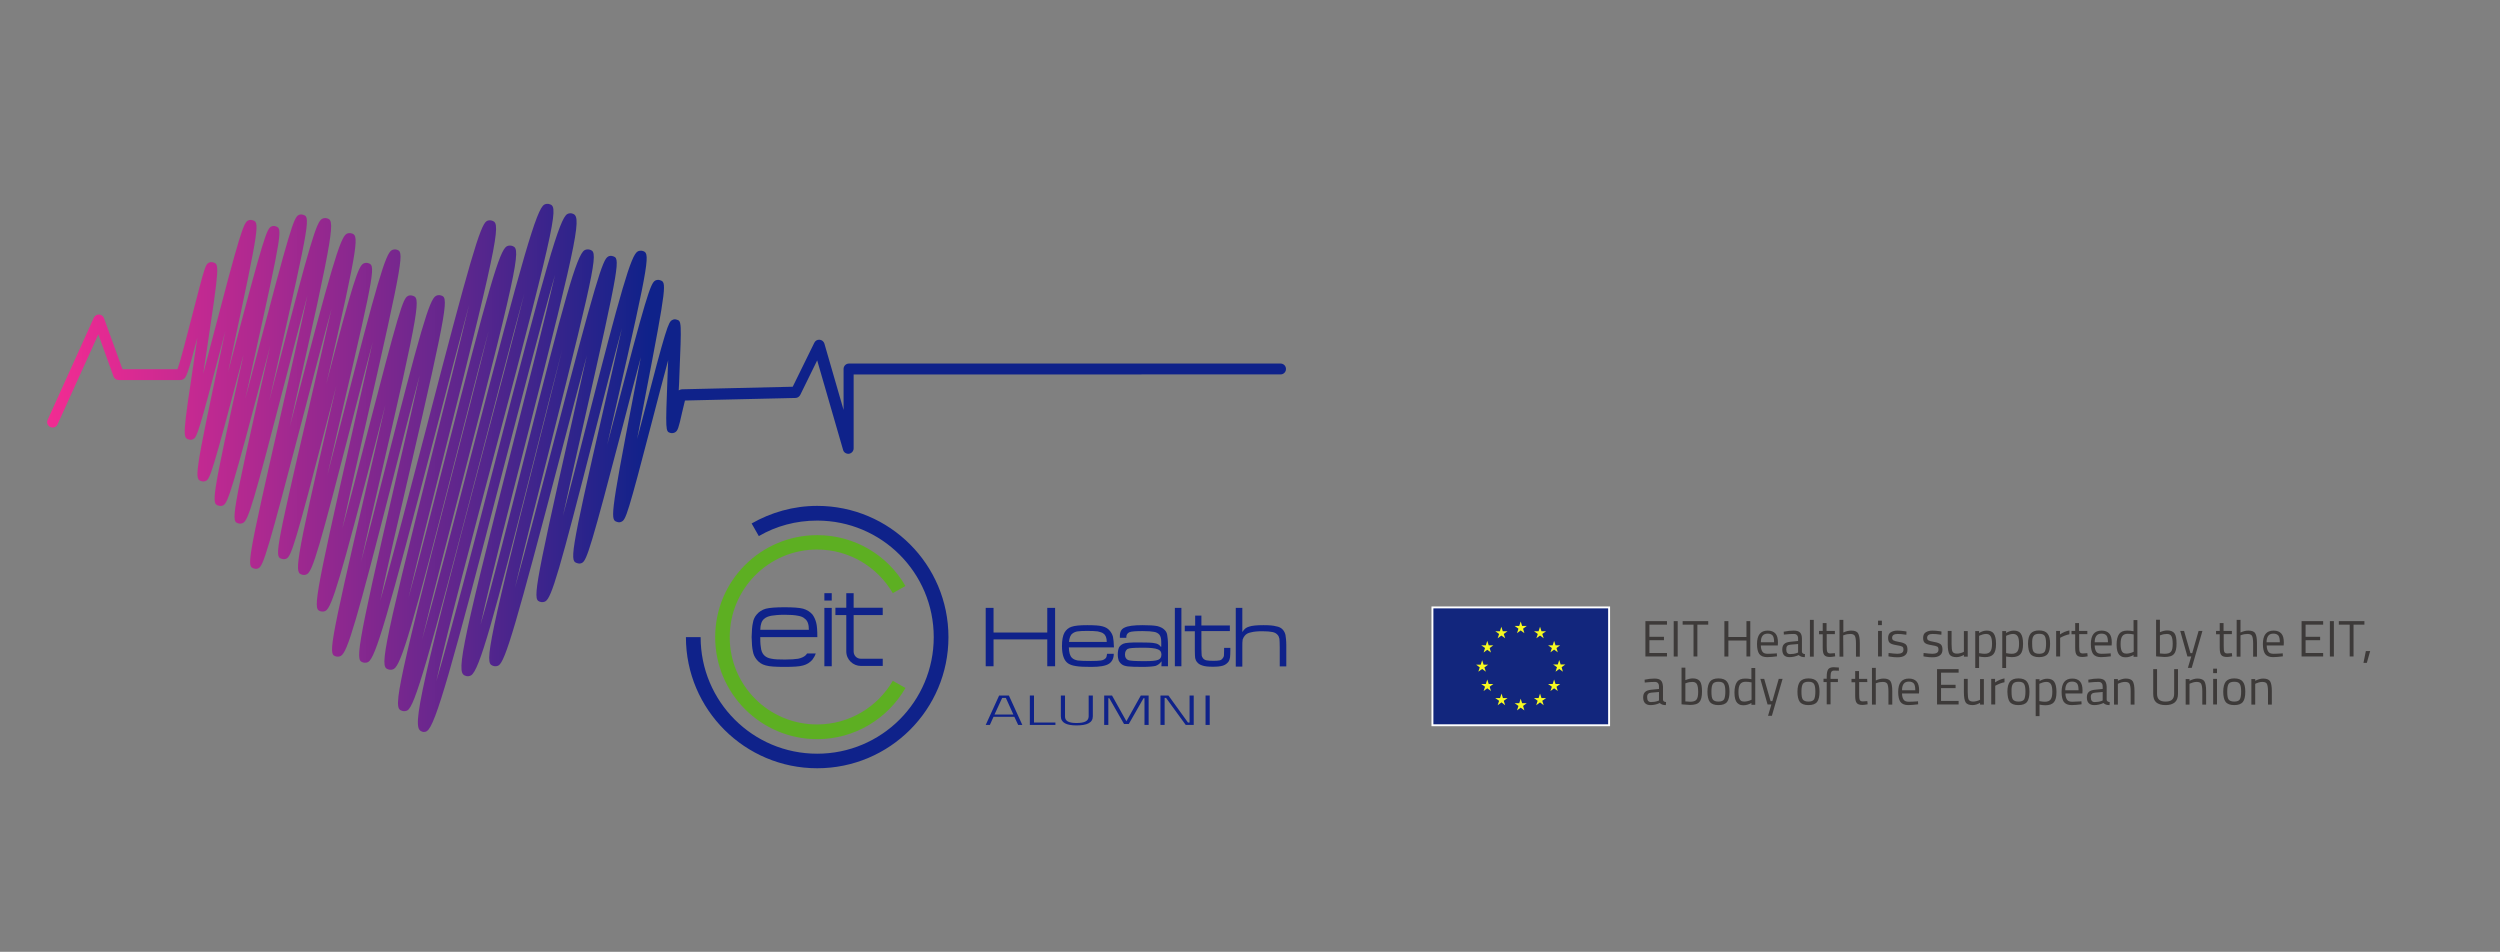 <?xml version="1.0" encoding="utf-8"?>
<!-- Generator: Adobe Illustrator 22.1.0, SVG Export Plug-In . SVG Version: 6.00 Build 0)  -->
<svg version="1.1" id="Ebene_1" xmlns="http://www.w3.org/2000/svg" xmlns:xlink="http://www.w3.org/1999/xlink" x="0px" y="0px"
	 viewBox="0 0 1563.6 595.3" style="enable-background:new 0 0 1563.6 595.3;" xml:space="preserve">
<rect x="0" y="0" width="1563.6" height="595.3" fill="#808080" stroke="none"/>
<style type="text/css">
	.st0{fill:#0F228A;}
	.st1{fill:#5DAF22;}
	.st2{fill:url(#SVGID_1_);}
	.st3{fill:#12267D;}
	.st4{fill:none;stroke:#FFFFFF;stroke-width:1.196;stroke-miterlimit:10;}
	.st5{fill:#F7FA20;}
	.st6{fill:#3D3A39;}
</style>
<g>
	<rect x="515.6" y="371" class="st0" width="4.6" height="4.6"/>
	<rect x="515.6" y="380.2" class="st0" width="4.6" height="36.5"/>
	<path class="st0" d="M529.3,371h4.6v9.1h18.2v4.6h-18.2v22.7c0,2.7,2,4.6,4.5,4.6h13.7v4.5h-13.7c-4.7,0-9.1-3.8-9.1-9.1v-22.7
		h-6.8v-4.6h6.8V371"/>
	<path class="st0" d="M505.9,393.9h-30.4c0.1-3.4,0.9-5.7,2.5-6.9c1-0.9,2.4-1.5,4.4-1.9c1.9-0.3,4.6-0.6,8.3-0.6
		c3.6,0,6.4,0.2,8.3,0.6c1.9,0.3,3.4,0.9,4.4,1.9C505.1,388.2,505.9,390.5,505.9,393.9 M475.5,398.5h35.7c0-4.1-0.2-7.1-0.7-9
		c-0.5-2-1.3-3.7-2.4-5.2c-1.5-1.7-3.4-2.9-5.8-3.6c-2.3-0.6-6.2-0.9-11.6-0.9c-5.4,0-9.3,0.3-11.7,0.9c-2.4,0.7-4.3,1.9-5.7,3.6
		c-1.3,1.5-2.1,3.2-2.4,5.2c-0.5,2-0.7,5-0.8,9c0.1,4.1,0.3,6.9,0.8,8.9c0.3,2,1.2,3.7,2.4,5.2c1.4,1.7,3.2,3,5.7,3.6
		c2.4,0.7,6.3,0.9,11.7,0.9c5.3,0,9.3-0.2,11.6-0.9c2.4-0.6,4.3-1.9,5.8-3.6c0.9-1.2,1.6-2.4,2.1-3.9h-5.4c-0.3,0.5-0.7,0.9-1.2,1.4
		c-1,0.8-2.5,1.5-4.4,1.9c-2,0.3-4.7,0.5-8.3,0.5c-3.7,0-6.5-0.1-8.3-0.5c-2-0.3-3.4-1-4.4-1.9c-1.4-1.2-2.2-3.1-2.4-5.8
		C475.5,402.4,475.5,400.5,475.5,398.5z"/>
	<path class="st0" d="M511.1,480.5c45.3,0,82.1-36.7,82.1-82c0-45.4-36.8-82.1-82.1-82.1c-14.9,0-28.9,4.1-41,11l4.5,7.9
		c10.8-6.3,23.2-9.7,36.5-9.7c40.3,0,72.9,32.6,72.9,72.9c0,40.3-32.7,72.9-72.9,72.9c-40.3,0-72.9-32.6-72.9-72.9H429
		C429,443.8,465.9,480.5,511.1,480.5"/>
	<path class="st1" d="M511.1,462.3c23.6,0,44.2-12.9,55.2-32l-7.9-4.5c-9.5,16.3-27.1,27.3-47.4,27.3c-30.2,0-54.6-24.4-54.6-54.6
		c0-30.2,24.4-54.8,54.6-54.8c20.3,0,37.9,11,47.4,27.3l7.9-4.5c-11-19.1-31.6-31.8-55.2-31.8c-35.2,0-63.8,28.5-63.8,63.8
		C447.3,433.7,475.9,462.3,511.1,462.3"/>
	<g>
		<path class="st0" d="M616.5,416.7h4.9v-16.8h33.6v16.8h4.9v-36.5h-4.9v15.4h-33.6v-15.4h-4.9V416.7 M692.4,408.9h4.2
			c0,3-1.2,5.1-3.1,6.3c-2.1,1.3-5.7,1.9-10.9,1.9c-4.2,0-7.4-0.1-9.6-0.5c-2.2-0.3-3.8-0.9-5-1.7c-2.5-1.7-3.8-5.3-3.8-10.8
			c0-3.7,0.5-6.6,1.6-8.5c1-1.7,2.5-3,4.4-3.6c2-0.7,5.2-1,9.8-1c4.4,0,7.5,0.2,9.4,0.7c2,0.5,3.6,1.4,4.7,2.8c0.9,1,1.6,2.3,2,3.8
			c0.3,1.4,0.5,3.7,0.6,6.6h-28.2c0.1,3.2,0.7,5.3,1.9,6.5c0.8,0.8,2,1.4,3.7,1.7c1.6,0.2,4.4,0.3,8.2,0.3c2.9,0,5-0.1,6.3-0.3
			c1.4-0.2,2.3-0.8,3-1.5C692,411.1,692.3,410.2,692.4,408.9z M692.2,401.5c0-2.4-0.6-4.2-2-5.2c-0.8-0.7-2-1-3.6-1.4
			c-1.5-0.2-3.7-0.3-6.7-0.3c-2.7,0-4.6,0.1-6,0.3c-1.3,0.2-2.3,0.7-3.1,1.3c-1.3,0.9-2,2.8-2.2,5.3H692.2z M704.6,398.9h-4.2
			c0-0.5,0-0.8,0-1c0-2.7,0.9-4.5,3-5.4c2-1,5.7-1.5,11.2-1.5c4.3,0,7.4,0.2,9.3,0.6c1.8,0.5,3.4,1.2,4.4,2.3
			c0.9,0.8,1.5,1.9,1.7,3.1c0.2,1.2,0.5,3.4,0.5,6.4v13.3h-4.1l0.1-2.9h-0.2c-1,1.4-2.2,2.2-3.6,2.7c-1.4,0.3-4.1,0.6-7.9,0.6
			c-4.5,0-7.5-0.1-9.3-0.3c-1.7-0.2-3-0.6-3.9-1.3c-0.9-0.7-1.5-1.5-1.9-2.3c-0.3-0.9-0.6-2.2-0.6-3.8c0-1.9,0.3-3.4,0.8-4.5
			c0.6-1,1.4-1.7,2.7-2.3c1.4-0.6,4.5-0.8,9.5-0.8c5.2,0,8.6,0.1,10.2,0.5c1.6,0.2,2.9,1,3.7,2.2h0.3v-2.7c0-2.3-0.3-3.8-1.2-4.9
			c-0.7-0.8-1.9-1.5-3.2-1.7c-1.5-0.3-3.8-0.5-7.2-0.5c-4.3,0-7.1,0.2-8.3,0.7c-1.3,0.6-2,1.6-2,3.4
			C704.6,398.7,704.6,398.8,704.6,398.9z M714.9,405.1c-3.4,0-5.7,0.1-6.9,0.2c-1.3,0.1-2.2,0.3-2.8,0.6c-1,0.7-1.6,1.8-1.6,3.5
			c0,1.7,0.7,2.8,1.9,3.4c1,0.5,4.5,0.7,10.3,0.7c4.3,0,7.1-0.2,8.5-0.8c1.4-0.5,2.1-1.6,2.1-3.4c0-1.6-0.8-2.7-2.3-3.2
			C722.4,405.4,719.4,405.1,714.9,405.1z M734.8,416.7h4.1v-36.5h-4.1V416.7z M747.3,391.3h-6.3v3.5h6.3v12.3c0,2.1,0.1,3.5,0.2,4.5
			c0.2,0.9,0.6,1.9,1.2,2.5c0.7,1,1.9,1.7,3.5,2.2c1.5,0.5,3.6,0.7,6.4,0.7c2.7,0,4.7-0.2,6.3-0.7c1.5-0.5,2.5-1.3,3.4-2.4
			c0.5-0.7,0.8-1.6,1-2.7c0.1-1,0.2-2.4,0.2-4.4v-1.6h-3.9v1.6c0,1.5-0.1,2.7-0.1,3.2c-0.1,0.7-0.3,1.2-0.7,1.6
			c-0.5,0.7-1,1.2-1.9,1.4c-0.8,0.2-2.2,0.3-3.9,0.3c-2,0-3.4-0.1-4.4-0.3c-1-0.2-1.7-0.7-2.2-1.3c-0.5-0.6-0.7-1.2-0.8-1.6
			c-0.1-0.6-0.1-2-0.2-4.4v-11h17.8v-3.5h-17.8v-6.2h-3.9V391.3z M772.9,380.2h4.1v14.9h0.2c0.9-1.6,2.2-2.7,4.1-3.2
			c1.7-0.6,4.7-0.9,8.9-0.9c3.5,0,6.1,0.2,7.9,0.7c1.9,0.3,3.2,1,4.2,2.1c0.8,0.9,1.4,2,1.7,3.4c0.2,1.3,0.5,3.4,0.5,6.4v13.2h-4.1
			v-11.9c0-2.5-0.1-4.4-0.2-5.4c-0.2-1-0.6-1.9-1.2-2.5c-0.7-0.8-1.7-1.4-3.1-1.7c-1.4-0.3-3.5-0.5-6.3-0.5c-3,0-5.4,0.2-7.2,0.7
			c-1.7,0.3-3,1-3.9,2.1c-0.6,0.7-1,1.6-1.3,2.4c-0.2,0.9-0.2,2.7-0.2,5v11.9h-4.1V380.2z"/>
		<g>
			<path class="st0" d="M624.9,435h6.1l8.4,18.4h-2.6l-2.4-5.1h-13l-2.3,5.1h-2.6L624.9,435z M622,446.9h11.8l-4.7-10.4h-2.3
				L622,446.9z"/>
			<path class="st0" d="M644.1,453.4V435h2.6v16.9h13.4v1.5H644.1z"/>
			<path class="st0" d="M673.3,452.2c4.8,0,7.6-1.1,7.6-4.2v-13h2.6v13c0,4.1-3.7,5.7-10.2,5.7c-6.2,0-9.8-1.6-9.8-5.7v-13h2.6v13
				C666,451.1,668.7,452.2,673.3,452.2z"/>
			<path class="st0" d="M690.6,435h4.9l9,16.1l9-16.1h4.9v18.4h-2.6v-16.7h-0.6l-9.2,16.1H703l-9.2-16.1h-0.6v16.7h-2.6V435z"/>
			<path class="st0" d="M725.7,435h5.1l12.2,16.9h1V435h2.6v18.4h-5l-12.3-16.9h-0.9v16.9h-2.6V435z"/>
			<path class="st0" d="M754,435h2.6v18.4H754V435z"/>
		</g>
	</g>
</g>
<g>
	<g>
		<linearGradient id="SVGID_1_" gradientUnits="userSpaceOnUse" x1="29.49" y1="292.751" x2="803.799" y2="292.751">
			<stop  offset="0" style="stop-color:#F22B92"/>
			<stop  offset="5.627251e-02" style="stop-color:#DF2A92"/>
			<stop  offset="0.174" style="stop-color:#AC2990"/>
			<stop  offset="0.341" style="stop-color:#5B268D"/>
			<stop  offset="0.486" style="stop-color:#0F228A"/>
			<stop  offset="1" style="stop-color:#0F228A"/>
		</linearGradient>
		<path class="st2" d="M265.2,457.8c-0.3,0-0.6,0-0.9-0.1c-6.3-1.8-6.2-9.8,38.4-177.6c8.8-33.1,18.2-68.5,25.2-96.4
			c-8.4,30.3-18.6,69.7-27.7,104.6c-32.7,125.6-40.7,153.3-45.4,156c-0.8,0.5-2,0.6-2.9,0.4c-5.6-1.6-7.1-2,30.6-147.3
			c7.8-29.9,16.5-63.6,23.1-90.4c-6.4,23.6-13.8,52.6-20.4,78.4c-27.3,106.7-34.2,130.3-38.9,133c-0.8,0.5-2.1,0.6-3,0.4
			c-5.4-1.6-6.7-1.9,27.9-138.8c7.5-29.6,15.9-62.9,22.2-89.4c-6.4,23.6-14,52.9-21.2,80.5c-29.9,114.9-37.3,140.3-41.9,142.9
			c-0.8,0.5-2,0.6-2.9,0.4c-5-1.4-6-1.7,20.9-117.7c4.7-20.2,9.9-42.5,14.1-61.7c-5.2,19.3-11,42.2-16.2,62.7
			c-23.3,91.2-28.8,110.1-33,112.5c-0.8,0.5-2,0.6-2.9,0.4c-4.8-1.4-5.4-1.5,18.8-105.6c3.9-16.7,8.1-34.8,11.9-51.7
			c-1.9,7.2-3.8,14.6-5.6,21.7C213,361.7,207.6,379.7,203.7,382c-0.8,0.5-2,0.6-2.9,0.4c-4.9-1.4-5.6-1.6,20.4-115.9
			c3.9-17.1,8.1-35.7,11.9-52.6c-4.2,15.7-8.6,32.9-12.7,48.7c-20.6,80.1-24.8,94.5-28.4,96.5c-0.8,0.5-2,0.6-2.8,0.4
			c-4.9-1.4-5.9-1.7,18-104.5c1-4.5,2.1-9,3.1-13.5c-2,7.5-3.9,15.1-5.8,22.3c-19.6,75.8-22.3,83.8-25.2,85.5
			c-0.8,0.4-1.9,0.6-2.8,0.3c-4.7-1.3-5-1.4,16-91.6c4.7-20.4,10.3-44.5,14.8-64.7c-5.8,21.2-12.5,47-18.2,68.9
			c-21.7,83.2-24.4,91.4-27.3,93.1c-0.8,0.5-1.9,0.6-2.8,0.3c-4.7-1.4-5-1.4,16.9-97.6c5.3-23.3,11.6-50.8,16.4-73.4
			c-4.2,15.8-8.9,33.9-13.1,50.3c-20.9,80.9-23.9,90.2-27.1,92.1c-0.8,0.5-2,0.6-2.8,0.4c-4.7-1.3-5.2-1.5,16.7-98
			c1-4.2,1.9-8.6,2.9-12.9c-0.7,2.8-1.5,5.6-2.2,8.4c-21.3,80.9-24.1,89.5-27,91.1c-0.8,0.5-1.9,0.6-2.8,0.3
			c-4.7-1.3-5.2-1.5,14.9-92.1c0.1-0.7,0.3-1.3,0.4-2c-0.2,0.9-0.5,1.8-0.7,2.6c-18.8,71.5-20.2,74.5-22.6,75.9
			c-0.8,0.4-1.8,0.6-2.7,0.3c-4.6-1.3-5.1-1.5,12.6-84c0.7-3.2,1.4-6.5,2.1-9.9c-0.4,1.7-0.9,3.4-1.3,5
			c-15.4,58.9-16.4,61.2-18.7,62.5c-0.8,0.5-1.8,0.6-2.7,0.3c-4-1.2-4.2-1.2,4-55.4c0.4-2.7,0.8-5.4,1.2-8.2
			c-6.1,23.5-7,24.8-8.8,25.9c-0.5,0.3-1.2,0.5-1.8,0.5v0H74.2c-1.4,0-2.7-0.9-3.2-2.2l-9.5-26.4L36,265.4c-0.8,1.7-2.8,2.5-4.5,1.7
			c-1.7-0.8-2.5-2.8-1.7-4.5l28.9-63.9c0.6-1.3,1.9-2,3.2-2c1.4,0.1,2.6,0.9,3.1,2.2l11.6,32H111c1.9-5.1,6.1-21.6,9.3-34
			c8-31.3,8.3-31.4,10.2-32.5c0.8-0.5,1.8-0.6,2.7-0.3c4,1.1,4.2,1.2-4.1,56.5c-0.6,4.2-1.3,8.7-2,13.1c2-7.7,4.2-15.8,6.1-23.3
			c16.7-64,19.1-70.9,21.8-72.4c0.8-0.5,1.9-0.6,2.8-0.3c4.5,1.3,4.9,1.4-12.1,80.8c-1,4.6-2,9.3-3,14c0.8-3.2,1.7-6.3,2.5-9.4
			c20-76,21.7-79.8,24.3-81.3c0.8-0.5,1.9-0.6,2.7-0.3c4.5,1.3,4.8,1.4-13.5,84.1c-1.7,7.6-3.5,15.6-5.2,23.5
			c2.3-8.8,4.7-17.7,6.9-26.1c20.8-79,23.3-86.8,26.2-88.4c0.8-0.5,1.9-0.6,2.8-0.3c4.6,1.3,5.1,1.5-16.5,96.6
			c-1.5,6.5-3,13.2-4.5,19.9c1.5-6,3.1-11.9,4.5-17.6c21.4-82.8,25.1-94.4,28.5-96.3c0.8-0.5,2-0.6,2.9-0.4c5,1.4,6.2,1.8-21.4,123
			c-0.5,2.4-1.1,4.8-1.6,7.2c0.5-2.1,1.1-4.2,1.6-6.2c24.2-92.8,29.9-112,33.8-114.2c0.8-0.5,2-0.6,2.9-0.4
			c4.7,1.3,5.9,1.7-15.5,94.2c16.6-63.7,20-73.4,23.1-75.2c0.8-0.5,2-0.6,2.8-0.4c4.8,1.4,5.3,1.5-15.8,91.9
			c-3.1,13.1-6.3,27.2-9.4,40.6c3.1-12,6.3-24.5,9.4-36.2c21.8-84.6,26.9-102.1,30.8-104.3c0.8-0.5,2-0.6,2.9-0.4
			c4.8,1.4,5.4,1.6-19.7,111.7c-4.7,20.5-9.9,43.3-14.1,62.8c4.9-18.3,10.4-39.3,15-57.3c20.4-78.7,22.9-86.5,25.9-88.1
			c0.8-0.5,1.9-0.6,2.8-0.3c5.1,1.4,6.1,1.8-21.7,121.7c-3.5,14.9-7.1,30.5-10.3,44.8c4.7-17.6,9.7-37.3,14.3-55.3
			c23-90,28.4-108.7,32.5-111c0.8-0.5,2-0.6,2.9-0.4c4.9,1.4,5.8,1.7-20.1,113.5c-6,25.8-12.8,55.1-17.5,77.3
			c8-28.3,18.9-69.9,28.3-106.1c27.7-106.7,34.2-128.8,38.2-131.1c0.8-0.5,2-0.6,2.9-0.4c5.5,1.6,7,2-28.9,143.7
			c-7.8,30.9-16.7,66-22.9,92.3c7.1-25.7,15.9-60,23.6-90.3c26.6-103.9,33.3-126.9,37.8-129.5c0.8-0.5,2.1-0.6,3-0.4
			c5.5,1.6,7,2-30.2,145.2c-8.8,34-18.9,72.8-25.7,101.1c8.7-30.9,20.2-75,30.2-113.6c33.2-127.5,41.4-155.6,46.2-158.4
			c0.8-0.5,2.1-0.6,2.9-0.4c5.6,1.6,6.9,2-33.5,154c-13.5,50.9-29.4,110.5-36.9,144.4c9.3-31.6,23.6-86.5,35.8-133.5
			c33.1-127.7,41.3-155.9,46.1-158.6c0.8-0.5,2.1-0.6,2.9-0.4c5.9,1.7,5.9,6.8-29.1,143.8c-10,39.2-21.7,84.8-28,113.3
			c7.7-26.6,18.4-68.9,27.6-105.4c24.6-97.2,32.5-125.9,37.4-128.7c0.8-0.5,2.1-0.6,3-0.4c5.2,1.5,6.2,1.8-25,125
			c-7.3,28.7-15.5,61-21.5,86.4c7.1-25.5,15.7-58.4,23.3-87.6c27.6-105.5,31.5-117.5,34.9-119.4c0.8-0.5,1.9-0.6,2.8-0.3
			c4.8,1.4,5.3,1.5-18.2,105.2c-4.2,18.6-8.9,39.1-12.8,57.2c4.5-16.9,9.3-35.9,13.8-53.3c22.9-89.7,28.8-109.6,32.9-112
			c0.8-0.5,2.1-0.6,2.9-0.4c4.8,1.4,5.6,1.6-16.7,98.5c-1.7,7.4-3.5,15-5.2,22.7c1.3-5,2.6-9.9,3.9-14.7
			c20.4-77.9,23.1-86.2,26.1-87.9c0.8-0.4,1.9-0.6,2.8-0.3c4.4,1.3,4.7,1.4-9.2,73.7c-1.6,8.3-3.3,17.1-4.9,25.6
			c1.1-4.4,2.3-8.7,3.4-12.9c14.9-57.3,16.1-60.1,18.5-61.4c0.8-0.5,1.9-0.6,2.7-0.3c3.2,0.9,3.2,0.9,1.8,35.3c-0.1,2.9-0.2,6-0.4,9
			c0.1-0.1,0.2-0.2,0.4-0.2c0.5-0.3,1.1-0.5,1.7-0.5v0l69.2-1.6l13.5-27.5c0.6-1.3,1.9-2,3.3-1.9c1.4,0.1,2.6,1.1,3,2.4l12,41.5
			v-25.6c0-1.9,1.5-3.4,3.4-3.4h269.9c1.9,0,3.4,1.5,3.4,3.4s-1.5,3.4-3.4,3.4H533.9v46.2c0,1.7-1.2,3.1-2.9,3.4
			c-1.6,0.2-3.3-0.8-3.7-2.4l-16.2-56L500.5,247c-0.6,1.1-1.7,1.9-3,1.9l-69.1,1.6c-0.5,1.9-1.3,5.2-1.8,7.5
			c-2.2,9.9-2.7,11.4-4.4,12.4c-0.8,0.5-1.9,0.6-2.8,0.4c-3.2-0.9-3.2-0.9-1.9-35.6c0.1-3.2,0.3-6.6,0.4-9.9
			c-3.1,11.3-6.8,25.6-10.1,38.3c-15.2,58.5-16.4,61.2-18.9,62.6c-0.8,0.5-1.9,0.6-2.7,0.3c-4.4-1.3-5-1.4,9.9-78.7
			c1.5-7.9,3.1-16.3,4.7-24.4c-3.6,13.4-7.5,28.3-11,41.9c-20.1,76.9-22.8,85.1-25.7,86.7c-0.8,0.5-1.9,0.6-2.8,0.3
			c-4.9-1.4-5.6-1.6,16.6-98.3c3.6-15.8,7.6-33.1,11-48.5c-5.4,20-11.5,44-17,65.5c-22,86.2-26.9,102.9-30.8,105.1
			c-0.8,0.5-2,0.6-2.9,0.4c-4.9-1.4-5.6-1.6,19.5-112.6c3-13.4,6.3-27.9,9.3-41.5c-5,18.5-10.4,39.5-15.7,59.4
			c-28.6,109.4-35.3,132-39.5,134.4c-0.8,0.5-2,0.6-2.9,0.4c-5.4-1.6-6.9-2,27.4-137c5.1-20.3,10.6-41.6,15.2-60.5
			c-5.6,21.3-11.8,45.8-17.4,67.9c-25.5,100.6-34.3,132.4-39.5,135.4c-0.8,0.5-2.2,0.7-3.1,0.4c-5.9-1.7-5.9-7.4,29.8-147.1
			c9-35.3,19.4-75.8,25.8-103.7c-9,31.4-21.6,80.2-32.6,122.3c-32,123.5-42.2,159.9-47.5,162.9C266.7,457.6,265.9,457.8,265.2,457.8
			z M425.3,250.4c0.4,0.1,0.7,0.1,1.1,0.1h-0.1C426,250.6,425.6,250.5,425.3,250.4z M425.3,250.4
			C425.3,250.4,425.3,250.4,425.3,250.4C425.3,250.4,425.3,250.4,425.3,250.4z M113.2,231c0.2,0,0.5,0.1,0.7,0.1
			C113.6,231,113.4,231,113.2,231z"/>
	</g>
</g>
<g>
	<rect x="895.9" y="379.9" class="st3" width="110.5" height="73.7"/>
</g>
<rect x="895.9" y="379.9" class="st4" width="110.5" height="73.7"/>
<g>
	<polygon class="st5" points="948.8,396 951.1,394.3 953.4,396 952.6,393.2 954.9,391.5 952,391.5 951.1,388.7 950.2,391.5 
		947.3,391.5 949.7,393.2 	"/>
	<polygon class="st5" points="936.7,399.2 939,397.5 941.4,399.2 940.5,396.5 942.9,394.8 939.9,394.8 939,392 938.1,394.8 
		935.2,394.8 937.6,396.5 	"/>
	<polygon class="st5" points="930.2,400.8 929.3,403.6 926.4,403.6 928.8,405.3 927.9,408.1 930.2,406.4 932.5,408.1 931.7,405.3 
		934,403.6 931.1,403.6 	"/>
	<polygon class="st5" points="927,418.4 929.3,420.1 928.4,417.4 930.8,415.7 927.9,415.7 927,412.9 926.1,415.7 923.2,415.7 
		925.5,417.4 924.6,420.1 	"/>
	<polygon class="st5" points="931.1,427.8 930.2,425 929.3,427.8 926.4,427.8 928.8,429.5 927.9,432.2 930.2,430.5 932.5,432.2 
		931.7,429.5 934,427.8 	"/>
	<polygon class="st5" points="940,436.6 939.1,433.8 938.2,436.6 935.2,436.6 937.6,438.3 936.7,441.1 939.1,439.3 941.4,441.1 
		940.5,438.3 942.9,436.6 	"/>
	<polygon class="st5" points="952,439.8 951.1,437 950.2,439.8 947.3,439.8 949.7,441.5 948.8,444.3 951.1,442.6 953.4,444.3 
		952.6,441.5 954.9,439.8 	"/>
	<polygon class="st5" points="964.1,436.6 963.2,433.8 962.3,436.6 959.4,436.6 961.7,438.3 960.8,441.1 963.2,439.3 965.5,441.1 
		964.6,438.3 967,436.6 	"/>
	<polygon class="st5" points="972.9,427.8 972,425 971.1,427.8 968.2,427.8 970.6,429.5 969.7,432.2 972,430.5 974.3,432.2 
		973.5,429.5 975.8,427.8 	"/>
	<polygon class="st5" points="979,415.6 976.1,415.6 975.2,412.8 974.3,415.6 971.4,415.6 973.8,417.3 972.9,420.1 975.2,418.4 
		977.5,420.1 976.7,417.3 	"/>
	<polygon class="st5" points="969.7,408 972,406.3 974.3,408 973.5,405.3 975.8,403.6 972.9,403.6 972,400.8 971.1,403.6 
		968.2,403.6 970.6,405.3 	"/>
	<polygon class="st5" points="963.2,392 962.3,394.8 959.4,394.8 961.8,396.5 960.9,399.2 963.2,397.5 965.5,399.2 964.6,396.5 
		967,394.8 964.1,394.8 	"/>
</g>
<path class="st6" d="M1410.5,427.7l0.6-0.3c0.4-0.2,1-0.4,1.7-0.6c0.8-0.2,1.5-0.3,2.2-0.3c1.4,0,2.4,0.4,2.8,1.2
	c0.4,0.8,0.7,2.3,0.7,4.6v8.4h2.4v-8.5c0-2.9-0.4-5-1.1-6.1c-0.7-1.1-2.2-1.7-4.3-1.7c-1.6,0-3.2,0.5-5,1.4v-1.1h-2.4l0,16h2.4
	L1410.5,427.7z M1393.9,427.7c0.6-0.9,1.8-1.3,3.5-1.3c1.7,0,2.8,0.4,3.4,1.3c0.6,0.9,0.9,2.5,0.9,4.8c0,2.3-0.3,4-0.8,4.9
	c-0.6,0.9-1.7,1.4-3.5,1.4c-1.8,0-3-0.5-3.6-1.4c-0.6-0.9-0.8-2.6-0.8-4.9C1393,430.2,1393.3,428.6,1393.9,427.7 M1392,439
	c1,1.3,2.8,2,5.4,2c2.6,0,4.4-0.7,5.4-2c1-1.3,1.5-3.4,1.5-6.4c0-2.9-0.5-5-1.6-6.3c-1-1.3-2.8-2-5.3-2c-2.5,0-4.2,0.7-5.3,2
	c-1,1.3-1.6,3.4-1.6,6.3C1390.5,435.5,1391,437.7,1392,439 M1386.6,418.2h-2.4v2.8h2.4V418.2z M1386.6,424.6h-2.4l0,16h2.4V424.6z
	 M1369.4,427.7l0.6-0.3c0.4-0.2,1-0.4,1.7-0.6c0.8-0.2,1.5-0.3,2.2-0.3c1.4,0,2.4,0.4,2.8,1.2c0.4,0.8,0.7,2.3,0.7,4.6v8.4h2.4v-8.5
	c0-2.9-0.4-5-1.1-6.1c-0.7-1.1-2.2-1.7-4.3-1.7c-1.6,0-3.2,0.5-5,1.4v-1.1h-2.4v16h2.4L1369.4,427.7z M1349.2,418.5h-2.5l0,15.4
	c0,2.5,0.6,4.3,1.9,5.4c1.3,1.1,3.2,1.7,5.8,1.7c2.6,0,4.5-0.6,5.8-1.7c1.3-1.1,2-2.9,2-5.4v-15.4h-2.4V434c0,1.7-0.5,2.9-1.4,3.7
	c-0.9,0.8-2.3,1.1-4.1,1.1c-3.5,0-5.2-1.6-5.2-4.8V418.5z M1324.6,427.7l0.6-0.3c0.4-0.2,1-0.4,1.7-0.6c0.8-0.2,1.5-0.3,2.2-0.3
	c1.4,0,2.4,0.4,2.8,1.2c0.4,0.8,0.7,2.3,0.7,4.6v8.4h2.4v-8.5c0-2.9-0.4-5-1.1-6.1c-0.7-1.1-2.2-1.7-4.3-1.7c-1.6,0-3.2,0.5-5,1.4
	v-1.1h-2.4l0,16h2.4V427.7z M1308.3,434c0.4-0.5,1.1-0.7,2.1-0.8l4.7-0.4l0,5.3l-0.7,0.3c-1.4,0.5-2.8,0.7-4.3,0.7
	c-1.6,0-2.4-1-2.4-2.9C1307.6,435.1,1307.8,434.4,1308.3,434 M1316.3,425.6c-0.8-0.8-2.1-1.2-4-1.2c-1.8,0-3.9,0.2-6.2,0.7l0.1,1.8
	l1-0.1c1.8-0.2,3.6-0.3,5.3-0.3c0.8,0,1.5,0.2,1.9,0.7c0.5,0.5,0.7,1.2,0.7,2.3v1.4l-5,0.5c-1.7,0.2-2.9,0.6-3.7,1.4
	c-0.8,0.7-1.2,1.9-1.2,3.4c0,1.6,0.4,2.8,1.2,3.6c0.8,0.8,1.9,1.2,3.4,1.2c1.9,0,3.8-0.4,5.8-1.3c0.9,0.9,2.1,1.3,3.8,1.3l0.1-1.9
	c-1.2-0.1-1.8-0.6-1.9-1.4l0-8.2C1317.5,427.7,1317.1,426.4,1316.3,425.6 M1291.7,431.7c0-1.9,0.4-3.2,1.1-4.1
	c0.7-0.9,1.8-1.3,3.2-1.3c1.4,0,2.4,0.4,3.1,1.2c0.6,0.8,0.9,2.2,0.9,4.2H1291.7z M1296.1,438.9c-1.6,0-2.7-0.4-3.3-1.3
	c-0.6-0.9-1-2.2-1-3.9h10.6l0.1-1.8c0-2.6-0.5-4.5-1.6-5.7c-1.1-1.2-2.7-1.8-4.8-1.8c-4.5,0-6.7,2.8-6.7,8.4c0,2.8,0.5,4.9,1.4,6.2
	c1,1.3,2.6,2,4.9,2c1.7,0,3.8-0.2,6.2-0.5l-0.1-1.9l-0.9,0.1C1299.3,438.8,1297.6,438.9,1296.1,438.9 M1282.7,427.9
	c0.6,0.9,0.9,2.5,0.9,4.7c0,2.2-0.3,3.8-1,4.8c-0.7,1-1.9,1.5-3.6,1.5c-0.8,0-1.9-0.1-3.5-0.4l0-10.8l0.6-0.3c0.4-0.2,1-0.4,1.7-0.6
	c0.7-0.2,1.4-0.3,2.1-0.3C1281.2,426.5,1282.1,426.9,1282.7,427.9 M1275.6,447.8v-7.1c1.1,0.2,2.3,0.4,3.6,0.4
	c2.5,0,4.3-0.6,5.4-1.9c1.1-1.3,1.6-3.4,1.6-6.4c0-3-0.5-5.1-1.4-6.4c-0.9-1.3-2.4-1.9-4.4-1.9c-1.6,0-3.2,0.5-4.8,1.5v-1.2h-2.4
	l0,23.1H1275.6z M1259,427.7c0.6-0.9,1.8-1.3,3.5-1.3c1.7,0,2.8,0.4,3.4,1.3c0.6,0.9,0.9,2.5,0.9,4.8c0,2.3-0.3,4-0.8,4.9
	c-0.6,0.9-1.7,1.4-3.5,1.4s-3-0.5-3.6-1.4c-0.6-0.9-0.8-2.6-0.8-4.9C1258,430.2,1258.3,428.6,1259,427.7 M1257,439
	c1,1.3,2.8,2,5.4,2c2.6,0,4.4-0.7,5.4-2c1-1.3,1.5-3.4,1.5-6.4c0-2.9-0.5-5-1.6-6.3c-1-1.3-2.8-2-5.3-2c-2.5,0-4.2,0.7-5.3,2
	c-1,1.3-1.6,3.4-1.6,6.3C1255.6,435.5,1256,437.7,1257,439 M1247.9,440.6v-11.7l0.8-0.4c0.5-0.3,1.3-0.6,2.2-1
	c1-0.4,1.9-0.6,2.8-0.8v-2.4c-2.1,0.4-4,1.2-5.9,2.5v-2.2h-2.4l0,16H1247.9z M1238.5,437.6l-0.6,0.3c-0.4,0.2-0.9,0.4-1.7,0.6
	c-0.7,0.2-1.4,0.3-2.1,0.3c-1.4,0-2.3-0.4-2.8-1.2c-0.4-0.8-0.6-2.3-0.6-4.7v-8.3h-2.4v8.4c0,3.1,0.4,5.1,1.1,6.3
	c0.7,1.1,2.2,1.7,4.3,1.7c1.6,0,3.1-0.5,4.7-1.4v1.1h2.4v-16h-2.4V437.6z M1225,440.6v-2.2h-11v-8h9.1v-2.1h-9.1l0-7.6h11v-2.2
	h-13.5v22.1H1225z M1189.6,431.7c0-1.9,0.4-3.2,1.1-4.1c0.7-0.9,1.8-1.3,3.2-1.3c1.4,0,2.4,0.4,3.1,1.2c0.6,0.8,0.9,2.2,0.9,4.2
	H1189.6z M1193.9,438.9c-1.6,0-2.7-0.4-3.3-1.3c-0.6-0.9-1-2.2-1-3.9h10.6l0.1-1.8c0-2.6-0.5-4.5-1.6-5.7c-1.1-1.2-2.7-1.8-4.8-1.8
	c-4.5,0-6.7,2.8-6.7,8.4c0,2.8,0.5,4.9,1.4,6.2c1,1.3,2.6,2,4.9,2c1.7,0,3.8-0.2,6.2-0.5l-0.1-1.9l-0.9,0.1
	C1197.1,438.8,1195.5,438.9,1193.9,438.9 M1173.1,427.4l0.6-0.2c1.3-0.5,2.6-0.7,3.9-0.7c1.4,0,2.3,0.4,2.8,1.2
	c0.4,0.8,0.7,2.3,0.7,4.6v8.4h2.4l0-8.5c0-2.9-0.4-5-1.1-6.1c-0.7-1.1-2.2-1.7-4.3-1.7c-1.6,0-3.2,0.4-4.9,1.2v-7.9h-2.4v23h2.4
	V427.4z M1167.8,424.6h-5.1v-4.9h-2.4v4.9h-2.3v2.1h2.3v8.4c0,2.3,0.3,3.8,1,4.6c0.6,0.8,1.8,1.2,3.5,1.2c0.7,0,1.8-0.1,3.3-0.4
	l-0.2-2l-2.8,0.2c-1,0-1.6-0.3-1.9-0.9c-0.3-0.6-0.4-1.8-0.4-3.6v-7.6h5.1L1167.8,424.6z M1149.5,426.7v-2.1h-4.6v-1.4
	c0-1.5,0.2-2.5,0.5-3c0.3-0.5,0.9-0.8,1.7-0.8c0.8,0,1.8,0,3,0.1l0-2l-3.2-0.2c-1.6,0-2.7,0.4-3.4,1.2c-0.6,0.8-1,2.4-1,4.6v1.4h-2
	v2.1h2v13.9h2.4v-13.9H1149.5z M1127.6,427.7c0.6-0.9,1.8-1.3,3.5-1.3c1.7,0,2.8,0.4,3.4,1.3c0.6,0.9,0.9,2.5,0.9,4.8
	c0,2.3-0.3,4-0.8,4.9c-0.6,0.9-1.7,1.4-3.5,1.4s-3-0.5-3.6-1.4c-0.6-0.9-0.8-2.6-0.8-4.9C1126.7,430.2,1127,428.6,1127.6,427.7
	 M1125.7,439c1,1.3,2.8,2,5.4,2c2.6,0,4.4-0.7,5.4-2c1-1.3,1.5-3.4,1.5-6.4c0-2.9-0.5-5-1.6-6.3c-1-1.3-2.8-2-5.3-2
	c-2.5,0-4.2,0.7-5.3,2c-1,1.3-1.6,3.4-1.6,6.3C1124.2,435.5,1124.7,437.7,1125.7,439 M1105.5,440.6h2.4l-2.1,7.1h2.4l6.7-23.1h-2.4
	l-4,13.9h-1.1l-4-13.9h-2.4L1105.5,440.6z M1088.4,437.8c-0.7-0.9-1.1-2.5-1.1-5c0-2.2,0.3-3.8,1-4.8c0.6-1,1.8-1.6,3.4-1.6
	c1.2,0,2.4,0.1,3.8,0.4v10.8l-0.6,0.3c-0.4,0.2-1,0.4-1.8,0.6c-0.8,0.2-1.4,0.3-2.1,0.3c-0.6,0-1.1-0.1-1.5-0.2
	C1089.1,438.5,1088.7,438.2,1088.4,437.8 M1095.4,417.7l0,7.1c-1.4-0.3-2.7-0.4-3.9-0.4c-2.4,0-4.1,0.7-5.1,2.1
	c-1,1.4-1.6,3.6-1.6,6.7c0,3.1,0.6,5.2,1.7,6.4c0.6,0.6,1.2,0.9,1.8,1.2c0.6,0.2,1.4,0.3,2.2,0.3c1.6,0,3.2-0.5,4.9-1.4v1.1h2.4v-23
	H1095.4z M1071.3,427.7c0.6-0.9,1.8-1.3,3.5-1.3c1.7,0,2.8,0.4,3.4,1.3c0.6,0.9,0.9,2.5,0.9,4.8c0,2.3-0.3,4-0.8,4.9
	c-0.6,0.9-1.7,1.4-3.5,1.4c-1.8,0-3-0.5-3.6-1.4c-0.6-0.9-0.8-2.6-0.8-4.9C1070.4,430.2,1070.7,428.6,1071.3,427.7 M1069.4,439
	c1,1.3,2.8,2,5.4,2c2.6,0,4.4-0.7,5.4-2c1-1.3,1.5-3.4,1.5-6.4c0-2.9-0.5-5-1.6-6.3c-1-1.3-2.8-2-5.3-2c-2.5,0-4.3,0.7-5.3,2
	c-1,1.3-1.6,3.4-1.6,6.3C1067.9,435.5,1068.4,437.7,1069.4,439 M1054.1,438.7v-11.3l0.6-0.2c1.3-0.5,2.6-0.7,3.8-0.7
	c1.4,0,2.3,0.5,2.8,1.4c0.5,0.9,0.8,2.5,0.8,4.8c0,2.3-0.3,3.9-1,4.8c-0.7,1-2.1,1.4-4.1,1.4
	C1056.5,438.8,1055.5,438.8,1054.1,438.7 M1054.1,425.4v-7.8h-2.4v22.9l0.9,0.1c2.1,0.2,3.6,0.3,4.4,0.3c2.9,0,4.9-0.6,5.9-1.9
	c1.1-1.2,1.6-3.4,1.6-6.5s-0.4-5.2-1.3-6.4c-0.9-1.2-2.4-1.8-4.5-1.8C1057.3,424.3,1055.8,424.7,1054.1,425.4 M1030.8,434
	c0.4-0.5,1.1-0.7,2.1-0.8l4.7-0.4v5.3l-0.7,0.3c-1.4,0.5-2.8,0.7-4.3,0.7c-1.6,0-2.4-1-2.4-2.9
	C1030.1,435.1,1030.4,434.4,1030.8,434 M1038.8,425.6c-0.8-0.8-2.1-1.2-4-1.2c-1.8,0-3.9,0.2-6.2,0.7l0.1,1.8l1-0.1
	c1.8-0.2,3.6-0.3,5.3-0.3c0.8,0,1.5,0.2,1.9,0.7c0.5,0.5,0.7,1.2,0.7,2.3v1.4l-5,0.5c-1.7,0.2-2.9,0.6-3.7,1.4
	c-0.8,0.7-1.2,1.9-1.2,3.4c0,1.6,0.4,2.8,1.2,3.6c0.8,0.8,1.9,1.2,3.4,1.2c1.9,0,3.8-0.4,5.8-1.3c0.9,0.9,2.1,1.3,3.8,1.3l0.1-1.9
	c-1.2-0.1-1.8-0.6-1.9-1.4v-8.2C1040,427.7,1039.6,426.4,1038.8,425.6"/>
<path class="st6" d="M1480.3,414.6l2.1-7.4h-2.7l-1.5,7.4H1480.3z M1469.6,390.7l0,19.9h2.4v-19.9h6.8v-2.2h-16v2.2H1469.6z
	 M1459.7,388.5h-2.5l0,22.1h2.5V388.5z M1453,410.6v-2.2h-11l0-8h9.1v-2.1h-9.1v-7.6h11v-2.2h-13.5v22.1L1453,410.6z M1417.6,401.7
	c0-1.9,0.4-3.2,1.1-4.1c0.7-0.9,1.8-1.3,3.2-1.3s2.4,0.4,3.1,1.2c0.6,0.8,0.9,2.2,0.9,4.2H1417.6z M1422,408.9
	c-1.6,0-2.7-0.4-3.3-1.3c-0.6-0.9-1-2.2-1-3.9h10.6l0.1-1.8c0-2.6-0.5-4.5-1.6-5.7c-1.1-1.2-2.7-1.8-4.8-1.8c-4.5,0-6.7,2.8-6.7,8.4
	c0,2.8,0.5,4.9,1.4,6.2c1,1.3,2.6,2,4.9,2c1.7,0,3.8-0.2,6.2-0.5l-0.1-1.9l-0.9,0.1C1425.2,408.8,1423.6,408.9,1422,408.9
	 M1401.2,397.4l0.6-0.2c1.3-0.5,2.6-0.7,3.9-0.7c1.4,0,2.3,0.4,2.8,1.2c0.4,0.8,0.7,2.3,0.7,4.6v8.4h2.4v-8.5c0-2.9-0.4-5-1.1-6.1
	c-0.7-1.2-2.2-1.7-4.3-1.7c-1.6,0-3.2,0.4-4.9,1.2v-7.9h-2.4l0,23h2.4V397.4z M1395.8,394.6h-5.1v-4.9h-2.4v4.9h-2.3v2.1h2.3v8.4
	c0,2.3,0.3,3.8,1,4.6c0.6,0.8,1.8,1.2,3.5,1.2c0.7,0,1.8-0.1,3.3-0.4l-0.2-2l-2.8,0.2c-1,0-1.6-0.3-1.9-0.9
	c-0.3-0.6-0.4-1.8-0.4-3.6v-7.6h5.1V394.6z M1368.1,410.6h2.4l-2.1,7.1h2.4l6.7-23.1h-2.4l-4,13.9h-1.1l-4-13.9h-2.4L1368.1,410.6z
	 M1350.9,408.7v-11.3l0.6-0.2c1.3-0.5,2.6-0.7,3.8-0.7c1.4,0,2.3,0.5,2.8,1.4c0.5,0.9,0.8,2.5,0.8,4.8c0,2.3-0.3,3.9-1,4.8
	c-0.7,1-2.1,1.4-4.1,1.4C1353.2,408.8,1352.2,408.8,1350.9,408.7 M1350.9,395.4v-7.8h-2.4v22.9l0.9,0.1c2.1,0.2,3.6,0.3,4.4,0.3
	c2.9,0,4.9-0.6,5.9-1.9c1.1-1.2,1.6-3.4,1.6-6.5c0-3.1-0.4-5.2-1.3-6.4c-0.9-1.2-2.4-1.8-4.5-1.8
	C1354,394.3,1352.5,394.7,1350.9,395.4 M1327.4,407.8c-0.7-0.9-1.1-2.5-1.1-5c0-2.2,0.3-3.8,1-4.8c0.6-1,1.8-1.6,3.4-1.6
	c1.2,0,2.4,0.1,3.8,0.4v10.8l-0.6,0.3c-0.4,0.2-1,0.4-1.8,0.6c-0.8,0.2-1.4,0.3-2,0.3c-0.6,0-1.1-0.1-1.5-0.2
	C1328.1,408.4,1327.7,408.2,1327.4,407.8 M1334.4,387.7v7.1c-1.4-0.3-2.7-0.4-3.9-0.4c-2.4,0-4.1,0.7-5.1,2.1
	c-1,1.4-1.6,3.6-1.6,6.7c0,3.1,0.6,5.2,1.7,6.4c0.6,0.6,1.2,0.9,1.8,1.2c0.6,0.2,1.4,0.3,2.2,0.3c1.6,0,3.2-0.5,4.9-1.4v1.1h2.4v-23
	H1334.4z M1310.1,401.7c0-1.9,0.4-3.2,1.1-4.1c0.7-0.9,1.8-1.3,3.2-1.3c1.4,0,2.4,0.4,3.1,1.2c0.6,0.8,0.9,2.2,0.9,4.2H1310.1z
	 M1314.4,408.9c-1.6,0-2.7-0.4-3.3-1.3c-0.6-0.9-1-2.2-1-3.9h10.6l0.1-1.8c0-2.6-0.5-4.5-1.6-5.7c-1.1-1.2-2.7-1.8-4.8-1.8
	c-4.5,0-6.7,2.8-6.7,8.4c0,2.8,0.5,4.9,1.4,6.2c1,1.3,2.6,2,4.9,2c1.7,0,3.8-0.2,6.2-0.5l-0.1-1.9l-0.9,0.1
	C1317.6,408.8,1316,408.9,1314.4,408.9 M1305.4,394.6h-5.1v-4.9h-2.4v4.9h-2.3v2.1h2.3v8.4c0,2.3,0.3,3.8,1,4.6
	c0.6,0.8,1.8,1.2,3.5,1.2c0.7,0,1.8-0.1,3.3-0.4l-0.2-2l-2.8,0.2c-1,0-1.6-0.3-1.9-0.9c-0.3-0.6-0.4-1.8-0.4-3.6v-7.6h5.1V394.6z
	 M1288.5,410.6v-11.7l0.8-0.4c0.5-0.3,1.3-0.6,2.2-1c1-0.4,1.9-0.6,2.8-0.8v-2.4c-2.1,0.4-4,1.2-5.9,2.5v-2.2h-2.4v16H1288.5z
	 M1271.9,397.7c0.6-0.9,1.8-1.3,3.5-1.3c1.7,0,2.8,0.4,3.4,1.3c0.6,0.9,0.9,2.5,0.9,4.9c0,2.3-0.3,4-0.8,4.9
	c-0.6,0.9-1.7,1.4-3.5,1.4c-1.8,0-3-0.5-3.6-1.4c-0.6-0.9-0.8-2.6-0.8-4.9C1270.9,400.2,1271.2,398.6,1271.9,397.7 M1269.9,409
	c1,1.3,2.8,2,5.4,2c2.6,0,4.4-0.7,5.4-2c1-1.3,1.5-3.4,1.5-6.4c0-2.9-0.5-5-1.6-6.3c-1-1.3-2.8-2-5.3-2c-2.5,0-4.2,0.7-5.3,2
	c-1,1.3-1.6,3.4-1.6,6.3C1268.5,405.5,1268.9,407.7,1269.9,409 M1261.9,397.9c0.6,0.9,0.9,2.5,0.9,4.7c0,2.2-0.3,3.8-1,4.8
	c-0.7,1-1.9,1.5-3.6,1.5c-0.8,0-1.9-0.1-3.5-0.4l0-10.8l0.6-0.3c0.4-0.2,1-0.4,1.7-0.6c0.7-0.2,1.4-0.3,2.1-0.3
	C1260.3,396.5,1261.2,396.9,1261.9,397.9 M1254.7,417.7v-7.1c1.1,0.2,2.3,0.4,3.6,0.4c2.5,0,4.3-0.6,5.4-1.9
	c1.1-1.3,1.6-3.4,1.6-6.4c0-3-0.5-5.1-1.4-6.4c-0.9-1.3-2.4-1.9-4.4-1.9c-1.6,0-3.2,0.5-4.8,1.5v-1.2h-2.4v23.1H1254.7z M1245,397.9
	c0.6,0.9,0.9,2.5,0.9,4.7c0,2.2-0.3,3.8-1,4.8c-0.7,1-1.9,1.5-3.6,1.5c-0.8,0-1.9-0.1-3.5-0.4v-10.8l0.6-0.3c0.4-0.2,1-0.4,1.7-0.6
	c0.7-0.2,1.4-0.3,2.1-0.3C1243.5,396.5,1244.4,396.9,1245,397.9 M1237.8,417.7v-7.1c1.1,0.2,2.3,0.4,3.6,0.4c2.5,0,4.3-0.6,5.4-1.9
	c1.1-1.3,1.6-3.4,1.6-6.4c0-3-0.5-5.1-1.4-6.4c-0.9-1.3-2.4-1.9-4.4-1.9c-1.6,0-3.2,0.5-4.8,1.5v-1.2h-2.4v23.1H1237.8z
	 M1228.4,407.6l-0.6,0.3c-0.4,0.2-0.9,0.4-1.7,0.6c-0.7,0.2-1.4,0.3-2.1,0.3c-1.4,0-2.3-0.4-2.8-1.2c-0.4-0.8-0.6-2.3-0.6-4.7v-8.3
	h-2.4v8.4c0,3.1,0.4,5.1,1.1,6.3c0.7,1.1,2.2,1.7,4.3,1.7c1.6,0,3.1-0.5,4.7-1.4v1.1h2.4l0-16h-2.4V407.6z M1214.2,397l0.1-2
	l-0.9-0.2c-2-0.3-3.6-0.4-4.9-0.4c-1.6,0-3,0.4-4.1,1.1c-1.1,0.7-1.6,1.9-1.6,3.5s0.4,2.6,1.2,3.2c0.8,0.6,2.1,1,4,1.3
	c1.9,0.3,3.1,0.6,3.6,0.9c0.6,0.3,0.8,1,0.8,1.9c0,0.9-0.3,1.6-1,2c-0.7,0.4-1.6,0.6-2.8,0.6c-1.2,0-3.1-0.2-5.5-0.5l-0.1,2.1l1,0.2
	c1.8,0.3,3.4,0.4,4.7,0.4c2,0,3.6-0.4,4.6-1.2c1.1-0.8,1.6-2,1.6-3.6c0-1.6-0.4-2.8-1.2-3.4c-0.8-0.6-2.1-1.1-4-1.4
	c-1.9-0.3-3.1-0.7-3.6-1c-0.5-0.3-0.8-0.8-0.8-1.6c0-1.6,1.2-2.4,3.5-2.4C1209.9,396.5,1211.8,396.6,1214.2,397 M1192.3,397l0.1-2
	l-0.9-0.2c-2-0.3-3.6-0.4-4.9-0.4c-1.6,0-3,0.4-4.1,1.1c-1.1,0.7-1.6,1.9-1.6,3.5s0.4,2.6,1.2,3.2c0.8,0.6,2.1,1,4,1.3
	c1.9,0.3,3.1,0.6,3.6,0.9c0.6,0.3,0.8,1,0.8,1.9c0,0.9-0.3,1.6-1,2c-0.6,0.4-1.6,0.6-2.8,0.6s-3.1-0.2-5.5-0.5l-0.1,2.1l1,0.2
	c1.8,0.3,3.3,0.4,4.7,0.4c2,0,3.6-0.4,4.6-1.2c1.1-0.8,1.6-2,1.6-3.6c0-1.6-0.4-2.8-1.2-3.4c-0.8-0.6-2.1-1.1-4-1.4
	c-1.9-0.3-3.1-0.7-3.6-1c-0.5-0.3-0.8-0.8-0.8-1.6c0-1.6,1.2-2.4,3.5-2.4C1188,396.5,1189.9,396.6,1192.3,397 M1177,388.2h-2.4v2.8
	h2.4V388.2z M1177,394.6h-2.4v16h2.4V394.6z M1152.8,397.4l0.6-0.2c1.3-0.5,2.6-0.7,3.9-0.7c1.4,0,2.3,0.4,2.8,1.2
	c0.4,0.8,0.7,2.3,0.7,4.6v8.4h2.4v-8.5c0-2.9-0.4-5-1.1-6.1c-0.7-1.2-2.2-1.7-4.3-1.7c-1.6,0-3.2,0.4-4.9,1.2v-7.9h-2.4l0,23l2.4,0
	L1152.8,397.4z M1147.5,394.6h-5.1l0-4.9h-2.4v4.9h-2.3v2.1h2.3v8.4c0,2.3,0.3,3.8,1,4.6c0.6,0.8,1.8,1.2,3.5,1.2
	c0.7,0,1.8-0.1,3.3-0.4l-0.2-2l-2.8,0.2c-1,0-1.6-0.3-1.9-0.9c-0.3-0.6-0.4-1.8-0.4-3.6v-7.6h5.1V394.6z M1134.4,387.7h-2.4v23h2.4
	V387.7z M1117.8,404c0.4-0.5,1.1-0.7,2.1-0.8l4.7-0.4v5.3l-0.7,0.3c-1.4,0.5-2.8,0.7-4.3,0.7c-1.6,0-2.4-1-2.4-2.9
	C1117.2,405.1,1117.4,404.4,1117.8,404 M1125.8,395.6c-0.8-0.8-2.1-1.2-4-1.2c-1.8,0-3.9,0.2-6.2,0.7l0.1,1.8l1-0.1
	c1.8-0.2,3.6-0.3,5.3-0.3c0.8,0,1.4,0.2,1.9,0.7c0.5,0.5,0.7,1.2,0.7,2.3v1.4l-5,0.5c-1.7,0.2-2.9,0.6-3.7,1.4
	c-0.8,0.7-1.2,1.9-1.2,3.4c0,1.6,0.4,2.8,1.1,3.6c0.8,0.8,1.9,1.2,3.4,1.2c1.9,0,3.8-0.4,5.8-1.3c0.9,0.9,2.1,1.3,3.8,1.3l0.1-1.9
	c-1.2-0.1-1.8-0.6-1.9-1.4l0-8.2C1127,397.7,1126.6,396.4,1125.8,395.6 M1101.3,401.7c0-1.9,0.4-3.2,1.1-4.1
	c0.7-0.9,1.8-1.3,3.2-1.3s2.4,0.4,3.1,1.2c0.6,0.8,0.9,2.2,0.9,4.2H1101.3z M1105.6,408.9c-1.6,0-2.7-0.4-3.3-1.3
	c-0.6-0.9-1-2.2-1-3.9h10.6l0.1-1.8c0-2.6-0.5-4.5-1.6-5.7c-1.1-1.2-2.7-1.8-4.8-1.8c-4.5,0-6.7,2.8-6.7,8.4c0,2.8,0.5,4.9,1.4,6.2
	c1,1.3,2.6,2,4.9,2c1.7,0,3.8-0.2,6.2-0.5l-0.1-1.9l-0.9,0.1C1108.8,408.8,1107.2,408.9,1105.6,408.9 M1094.7,410.6l0-22.1h-2.4v9.9
	H1081v-9.9h-2.5v22.1h2.5l0-10h11.3v10H1094.7z M1059.2,390.7l0,19.9h2.4v-19.9h6.8v-2.2h-16v2.2H1059.2z M1049.3,388.5h-2.5v22.1
	h2.5V388.5z M1042.6,410.6v-2.2h-11v-8h9.1v-2.1h-9.1l0-7.6h11v-2.2h-13.5l0,22.1H1042.6z"/>
</svg>

